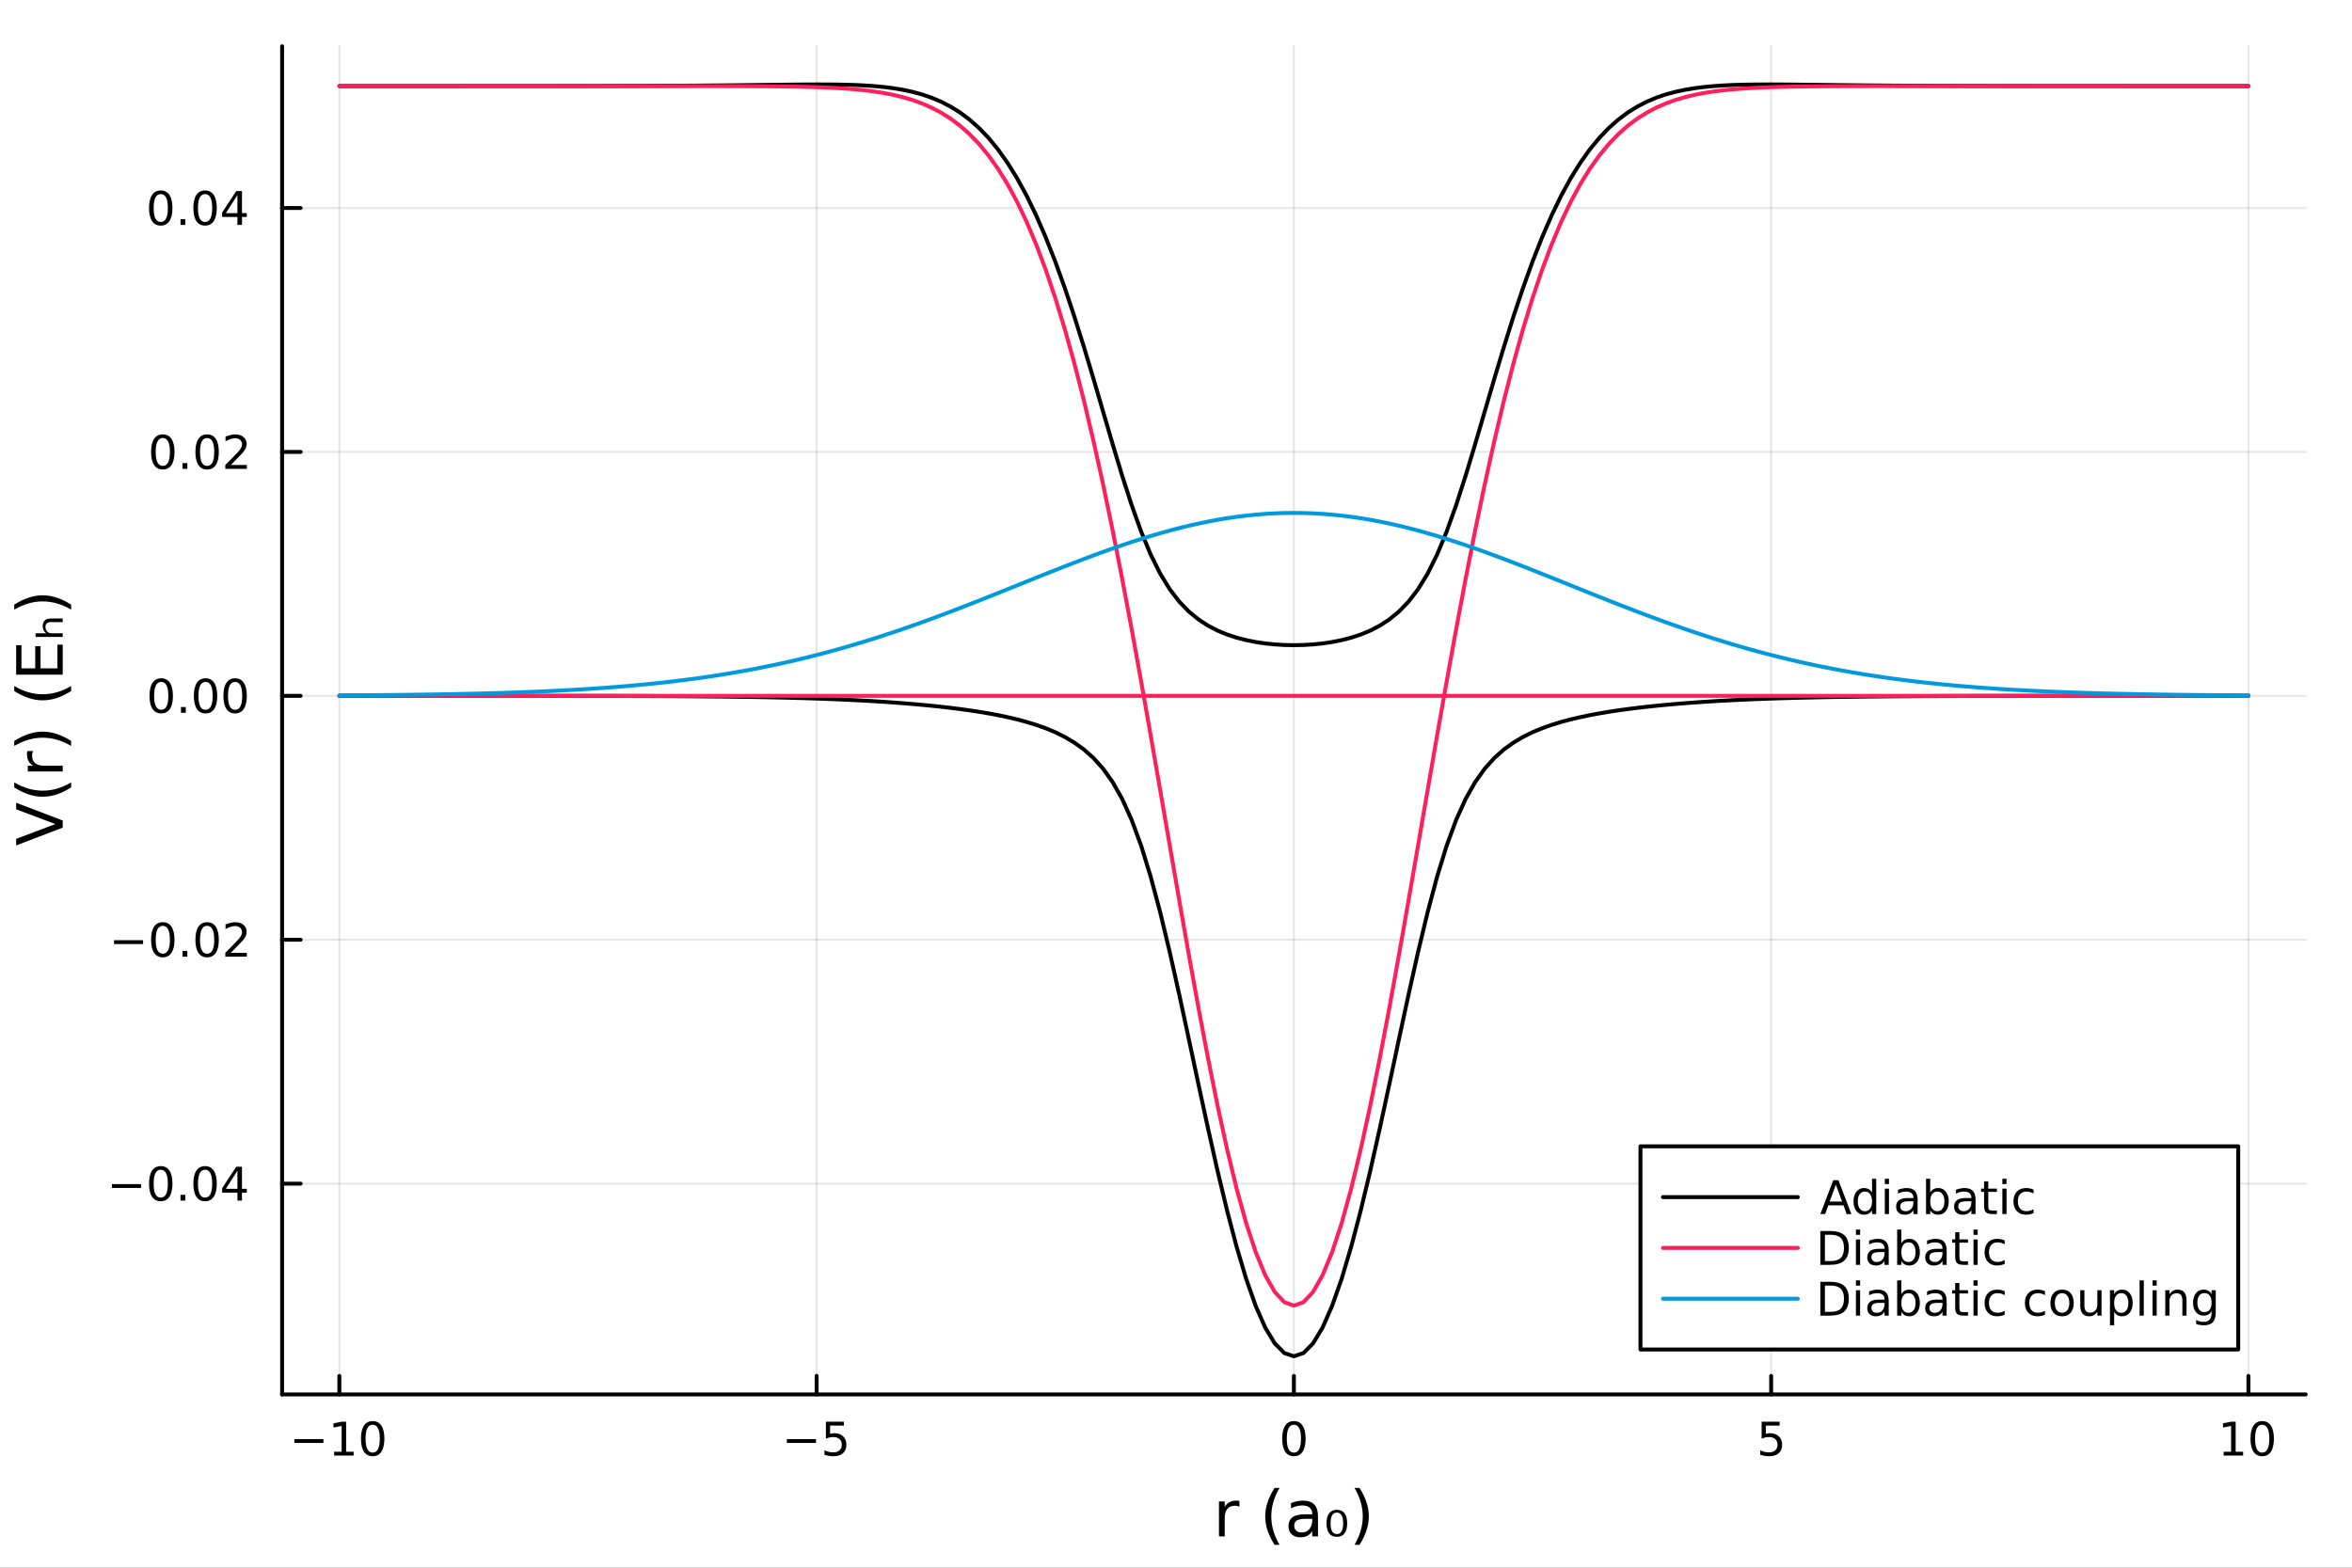 <?xml version="1.0" encoding="utf-8"?>
<svg xmlns="http://www.w3.org/2000/svg" xmlns:xlink="http://www.w3.org/1999/xlink" width="600" height="400" viewBox="0 0 2400 1600">
<rect x="0" y="0" width="2400" height="1600" fill="#333333" stroke="none"/>
<defs>
  <clipPath id="clip520">
    <rect x="0" y="0" width="2400" height="1600"/>
  </clipPath>
</defs>
<path clip-path="url(#clip520)" d="M0 1600 L2400 1600 L2400 8.88178e-14 L0 8.88178e-14  Z" fill="#ffffff" fill-rule="evenodd" fill-opacity="1"/>
<defs>
  <clipPath id="clip521">
    <rect x="480" y="0" width="1681" height="1600"/>
  </clipPath>
</defs>
<path clip-path="url(#clip520)" d="M287.852 1423.18 L2352.76 1423.18 L2352.76 47.244 L287.852 47.244  Z" fill="#ffffff" fill-rule="evenodd" fill-opacity="1"/>
<defs>
  <clipPath id="clip522">
    <rect x="287" y="47" width="2066" height="1377"/>
  </clipPath>
</defs>
<polyline clip-path="url(#clip522)" style="stroke:#000000; stroke-linecap:round; stroke-linejoin:round; stroke-width:2; stroke-opacity:0.1; fill:none" points="346.293,1423.18 346.293,47.244 "/>
<polyline clip-path="url(#clip522)" style="stroke:#000000; stroke-linecap:round; stroke-linejoin:round; stroke-width:2; stroke-opacity:0.1; fill:none" points="833.298,1423.18 833.298,47.244 "/>
<polyline clip-path="url(#clip522)" style="stroke:#000000; stroke-linecap:round; stroke-linejoin:round; stroke-width:2; stroke-opacity:0.1; fill:none" points="1320.3,1423.18 1320.3,47.244 "/>
<polyline clip-path="url(#clip522)" style="stroke:#000000; stroke-linecap:round; stroke-linejoin:round; stroke-width:2; stroke-opacity:0.1; fill:none" points="1807.31,1423.18 1807.31,47.244 "/>
<polyline clip-path="url(#clip522)" style="stroke:#000000; stroke-linecap:round; stroke-linejoin:round; stroke-width:2; stroke-opacity:0.1; fill:none" points="2294.32,1423.18 2294.32,47.244 "/>
<polyline clip-path="url(#clip520)" style="stroke:#000000; stroke-linecap:round; stroke-linejoin:round; stroke-width:4; stroke-opacity:1; fill:none" points="287.852,1423.18 2352.76,1423.18 "/>
<polyline clip-path="url(#clip520)" style="stroke:#000000; stroke-linecap:round; stroke-linejoin:round; stroke-width:4; stroke-opacity:1; fill:none" points="346.293,1423.18 346.293,1404.28 "/>
<polyline clip-path="url(#clip520)" style="stroke:#000000; stroke-linecap:round; stroke-linejoin:round; stroke-width:4; stroke-opacity:1; fill:none" points="833.298,1423.18 833.298,1404.28 "/>
<polyline clip-path="url(#clip520)" style="stroke:#000000; stroke-linecap:round; stroke-linejoin:round; stroke-width:4; stroke-opacity:1; fill:none" points="1320.3,1423.18 1320.3,1404.28 "/>
<polyline clip-path="url(#clip520)" style="stroke:#000000; stroke-linecap:round; stroke-linejoin:round; stroke-width:4; stroke-opacity:1; fill:none" points="1807.31,1423.18 1807.31,1404.28 "/>
<polyline clip-path="url(#clip520)" style="stroke:#000000; stroke-linecap:round; stroke-linejoin:round; stroke-width:4; stroke-opacity:1; fill:none" points="2294.32,1423.18 2294.32,1404.28 "/>
<path clip-path="url(#clip520)" d="M300.355 1468.75 L330.031 1468.75 L330.031 1472.69 L300.355 1472.69 L300.355 1468.75 Z" fill="#000000" fill-rule="nonzero" fill-opacity="1" /><path clip-path="url(#clip520)" d="M340.934 1481.64 L348.573 1481.64 L348.573 1455.28 L340.263 1456.95 L340.263 1452.69 L348.526 1451.02 L353.202 1451.02 L353.202 1481.64 L360.841 1481.64 L360.841 1485.58 L340.934 1485.58 L340.934 1481.64 Z" fill="#000000" fill-rule="nonzero" fill-opacity="1" /><path clip-path="url(#clip520)" d="M380.286 1454.1 Q376.674 1454.1 374.846 1457.66 Q373.04 1461.2 373.04 1468.33 Q373.04 1475.44 374.846 1479.01 Q376.674 1482.55 380.286 1482.55 Q383.92 1482.55 385.725 1479.01 Q387.554 1475.44 387.554 1468.33 Q387.554 1461.2 385.725 1457.66 Q383.92 1454.1 380.286 1454.1 M380.286 1450.39 Q386.096 1450.39 389.151 1455 Q392.23 1459.58 392.23 1468.33 Q392.23 1477.06 389.151 1481.67 Q386.096 1486.25 380.286 1486.25 Q374.475 1486.25 371.397 1481.67 Q368.341 1477.06 368.341 1468.33 Q368.341 1459.58 371.397 1455 Q374.475 1450.39 380.286 1450.39 Z" fill="#000000" fill-rule="nonzero" fill-opacity="1" /><path clip-path="url(#clip520)" d="M802.94 1468.75 L832.615 1468.75 L832.615 1472.69 L802.94 1472.69 L802.94 1468.75 Z" fill="#000000" fill-rule="nonzero" fill-opacity="1" /><path clip-path="url(#clip520)" d="M842.754 1451.02 L861.111 1451.02 L861.111 1454.96 L847.037 1454.96 L847.037 1463.43 Q848.055 1463.08 849.074 1462.92 Q850.092 1462.73 851.111 1462.73 Q856.898 1462.73 860.277 1465.9 Q863.657 1469.08 863.657 1474.49 Q863.657 1480.07 860.185 1483.17 Q856.713 1486.25 850.393 1486.25 Q848.217 1486.25 845.949 1485.88 Q843.703 1485.51 841.296 1484.77 L841.296 1480.07 Q843.379 1481.2 845.601 1481.76 Q847.824 1482.32 850.301 1482.32 Q854.305 1482.32 856.643 1480.21 Q858.981 1478.1 858.981 1474.49 Q858.981 1470.88 856.643 1468.77 Q854.305 1466.67 850.301 1466.67 Q848.426 1466.67 846.551 1467.08 Q844.699 1467.5 842.754 1468.38 L842.754 1451.02 Z" fill="#000000" fill-rule="nonzero" fill-opacity="1" /><path clip-path="url(#clip520)" d="M1320.3 1454.1 Q1316.69 1454.1 1314.86 1457.66 Q1313.06 1461.2 1313.06 1468.33 Q1313.06 1475.44 1314.86 1479.01 Q1316.69 1482.55 1320.3 1482.55 Q1323.94 1482.55 1325.74 1479.01 Q1327.57 1475.44 1327.57 1468.33 Q1327.57 1461.2 1325.74 1457.66 Q1323.94 1454.1 1320.3 1454.1 M1320.3 1450.39 Q1326.11 1450.39 1329.17 1455 Q1332.25 1459.58 1332.25 1468.33 Q1332.25 1477.06 1329.17 1481.67 Q1326.11 1486.25 1320.3 1486.25 Q1314.49 1486.25 1311.42 1481.67 Q1308.36 1477.06 1308.36 1468.33 Q1308.36 1459.58 1311.42 1455 Q1314.49 1450.39 1320.3 1450.39 Z" fill="#000000" fill-rule="nonzero" fill-opacity="1" /><path clip-path="url(#clip520)" d="M1797.59 1451.02 L1815.94 1451.02 L1815.94 1454.96 L1801.87 1454.96 L1801.87 1463.43 Q1802.89 1463.08 1803.91 1462.92 Q1804.93 1462.73 1805.94 1462.73 Q1811.73 1462.73 1815.11 1465.9 Q1818.49 1469.08 1818.49 1474.49 Q1818.49 1480.07 1815.02 1483.17 Q1811.55 1486.25 1805.23 1486.25 Q1803.05 1486.25 1800.78 1485.88 Q1798.54 1485.51 1796.13 1484.77 L1796.13 1480.07 Q1798.21 1481.2 1800.43 1481.76 Q1802.66 1482.32 1805.13 1482.32 Q1809.14 1482.32 1811.48 1480.21 Q1813.81 1478.1 1813.81 1474.49 Q1813.81 1470.88 1811.48 1468.77 Q1809.14 1466.67 1805.13 1466.67 Q1803.26 1466.67 1801.38 1467.08 Q1799.53 1467.5 1797.59 1468.38 L1797.59 1451.02 Z" fill="#000000" fill-rule="nonzero" fill-opacity="1" /><path clip-path="url(#clip520)" d="M2269 1481.64 L2276.64 1481.64 L2276.64 1455.28 L2268.33 1456.95 L2268.33 1452.69 L2276.6 1451.02 L2281.27 1451.02 L2281.27 1481.64 L2288.91 1481.64 L2288.91 1485.58 L2269 1485.58 L2269 1481.64 Z" fill="#000000" fill-rule="nonzero" fill-opacity="1" /><path clip-path="url(#clip520)" d="M2308.35 1454.1 Q2304.74 1454.1 2302.91 1457.66 Q2301.11 1461.2 2301.11 1468.33 Q2301.11 1475.44 2302.91 1479.01 Q2304.74 1482.55 2308.35 1482.55 Q2311.99 1482.55 2313.79 1479.01 Q2315.62 1475.44 2315.62 1468.33 Q2315.62 1461.2 2313.79 1457.66 Q2311.99 1454.1 2308.35 1454.1 M2308.35 1450.39 Q2314.16 1450.39 2317.22 1455 Q2320.3 1459.58 2320.3 1468.33 Q2320.3 1477.06 2317.22 1481.67 Q2314.16 1486.25 2308.35 1486.25 Q2302.54 1486.25 2299.47 1481.67 Q2296.41 1477.06 2296.41 1468.33 Q2296.41 1459.58 2299.47 1455 Q2302.54 1450.39 2308.35 1450.39 Z" fill="#000000" fill-rule="nonzero" fill-opacity="1" /><path clip-path="url(#clip520)" d="M1264.72 1537.87 Q1263.73 1537.3 1262.55 1537.04 Q1261.41 1536.76 1260 1536.76 Q1255.04 1536.76 1252.37 1540 Q1249.72 1543.22 1249.72 1549.27 L1249.72 1568.04 L1243.84 1568.04 L1243.84 1532.4 L1249.72 1532.4 L1249.72 1537.93 Q1251.57 1534.69 1254.53 1533.13 Q1257.49 1531.54 1261.72 1531.54 Q1262.33 1531.54 1263.06 1531.63 Q1263.79 1531.7 1264.68 1531.85 L1264.72 1537.87 Z" fill="#000000" fill-rule="nonzero" fill-opacity="1" /><path clip-path="url(#clip520)" d="M1305.65 1518.58 Q1301.38 1525.9 1299.31 1533.06 Q1297.24 1540.23 1297.24 1547.58 Q1297.24 1554.93 1299.31 1562.16 Q1301.41 1569.35 1305.65 1576.64 L1300.55 1576.64 Q1295.78 1569.16 1293.39 1561.93 Q1291.04 1554.71 1291.04 1547.58 Q1291.04 1540.48 1293.39 1533.29 Q1295.75 1526.09 1300.55 1518.58 L1305.65 1518.58 Z" fill="#000000" fill-rule="nonzero" fill-opacity="1" /><path clip-path="url(#clip520)" d="M1333.21 1550.12 Q1326.11 1550.12 1323.38 1551.75 Q1320.64 1553.37 1320.64 1557.29 Q1320.64 1560.4 1322.68 1562.25 Q1324.74 1564.07 1328.28 1564.07 Q1333.15 1564.07 1336.07 1560.63 Q1339.04 1557.16 1339.04 1551.43 L1339.04 1550.12 L1333.21 1550.12 M1344.89 1547.71 L1344.89 1568.04 L1339.04 1568.04 L1339.04 1562.63 Q1337.03 1565.88 1334.04 1567.44 Q1331.05 1568.97 1326.72 1568.97 Q1321.24 1568.97 1318 1565.91 Q1314.78 1562.82 1314.78 1557.67 Q1314.78 1551.65 1318.79 1548.6 Q1322.83 1545.54 1330.82 1545.54 L1339.04 1545.54 L1339.04 1544.97 Q1339.04 1540.93 1336.36 1538.73 Q1333.72 1536.5 1328.91 1536.5 Q1325.86 1536.5 1322.96 1537.23 Q1320.07 1537.97 1317.39 1539.43 L1317.39 1534.02 Q1320.61 1532.78 1323.63 1532.17 Q1326.65 1531.54 1329.52 1531.54 Q1337.25 1531.54 1341.07 1535.55 Q1344.89 1539.56 1344.89 1547.71 Z" fill="#000000" fill-rule="nonzero" fill-opacity="1" /><path clip-path="url(#clip520)" d="M1368.95 1546.5 Q1367.36 1543.76 1364.15 1543.76 Q1360.93 1543.76 1359.34 1546.5 Q1357.72 1549.23 1357.72 1554.71 Q1357.72 1560.21 1359.34 1562.95 Q1360.93 1565.69 1364.15 1565.69 Q1367.36 1565.69 1368.95 1562.95 Q1370.58 1560.21 1370.58 1554.71 Q1370.58 1549.23 1368.95 1546.5 M1364.15 1540.93 Q1369.27 1540.93 1371.98 1544.46 Q1374.68 1547.99 1374.68 1554.71 Q1374.68 1561.46 1371.98 1564.99 Q1369.27 1568.52 1364.15 1568.52 Q1358.99 1568.52 1356.29 1564.99 Q1353.58 1561.46 1353.58 1554.71 Q1353.58 1547.99 1356.29 1544.46 Q1358.99 1540.93 1364.15 1540.93 Z" fill="#000000" fill-rule="nonzero" fill-opacity="1" /><path clip-path="url(#clip520)" d="M1382.16 1518.58 L1387.26 1518.58 Q1392.03 1526.09 1394.38 1533.29 Q1396.77 1540.48 1396.77 1547.58 Q1396.77 1554.71 1394.38 1561.93 Q1392.03 1569.16 1387.26 1576.64 L1382.16 1576.64 Q1386.4 1569.35 1388.46 1562.16 Q1390.57 1554.93 1390.57 1547.58 Q1390.57 1540.23 1388.46 1533.06 Q1386.4 1525.9 1382.16 1518.58 Z" fill="#000000" fill-rule="nonzero" fill-opacity="1" /><polyline clip-path="url(#clip522)" style="stroke:#000000; stroke-linecap:round; stroke-linejoin:round; stroke-width:2; stroke-opacity:0.1; fill:none" points="287.852,1208.06 2352.76,1208.06 "/>
<polyline clip-path="url(#clip522)" style="stroke:#000000; stroke-linecap:round; stroke-linejoin:round; stroke-width:2; stroke-opacity:0.1; fill:none" points="287.852,959.117 2352.76,959.117 "/>
<polyline clip-path="url(#clip522)" style="stroke:#000000; stroke-linecap:round; stroke-linejoin:round; stroke-width:2; stroke-opacity:0.1; fill:none" points="287.852,710.178 2352.76,710.178 "/>
<polyline clip-path="url(#clip522)" style="stroke:#000000; stroke-linecap:round; stroke-linejoin:round; stroke-width:2; stroke-opacity:0.1; fill:none" points="287.852,461.24 2352.76,461.24 "/>
<polyline clip-path="url(#clip522)" style="stroke:#000000; stroke-linecap:round; stroke-linejoin:round; stroke-width:2; stroke-opacity:0.1; fill:none" points="287.852,212.301 2352.76,212.301 "/>
<polyline clip-path="url(#clip520)" style="stroke:#000000; stroke-linecap:round; stroke-linejoin:round; stroke-width:4; stroke-opacity:1; fill:none" points="287.852,1423.18 287.852,47.244 "/>
<polyline clip-path="url(#clip520)" style="stroke:#000000; stroke-linecap:round; stroke-linejoin:round; stroke-width:4; stroke-opacity:1; fill:none" points="287.852,1208.06 306.75,1208.06 "/>
<polyline clip-path="url(#clip520)" style="stroke:#000000; stroke-linecap:round; stroke-linejoin:round; stroke-width:4; stroke-opacity:1; fill:none" points="287.852,959.117 306.75,959.117 "/>
<polyline clip-path="url(#clip520)" style="stroke:#000000; stroke-linecap:round; stroke-linejoin:round; stroke-width:4; stroke-opacity:1; fill:none" points="287.852,710.178 306.75,710.178 "/>
<polyline clip-path="url(#clip520)" style="stroke:#000000; stroke-linecap:round; stroke-linejoin:round; stroke-width:4; stroke-opacity:1; fill:none" points="287.852,461.24 306.75,461.24 "/>
<polyline clip-path="url(#clip520)" style="stroke:#000000; stroke-linecap:round; stroke-linejoin:round; stroke-width:4; stroke-opacity:1; fill:none" points="287.852,212.301 306.75,212.301 "/>
<path clip-path="url(#clip520)" d="M114.26 1208.51 L143.936 1208.51 L143.936 1212.44 L114.26 1212.44 L114.26 1208.51 Z" fill="#000000" fill-rule="nonzero" fill-opacity="1" /><path clip-path="url(#clip520)" d="M164.028 1193.85 Q160.417 1193.85 158.589 1197.42 Q156.783 1200.96 156.783 1208.09 Q156.783 1215.2 158.589 1218.76 Q160.417 1222.3 164.028 1222.3 Q167.663 1222.3 169.468 1218.76 Q171.297 1215.2 171.297 1208.09 Q171.297 1200.96 169.468 1197.42 Q167.663 1193.85 164.028 1193.85 M164.028 1190.15 Q169.839 1190.15 172.894 1194.76 Q175.973 1199.34 175.973 1208.09 Q175.973 1216.82 172.894 1221.42 Q169.839 1226.01 164.028 1226.01 Q158.218 1226.01 155.14 1221.42 Q152.084 1216.82 152.084 1208.09 Q152.084 1199.34 155.14 1194.76 Q158.218 1190.15 164.028 1190.15 Z" fill="#000000" fill-rule="nonzero" fill-opacity="1" /><path clip-path="url(#clip520)" d="M184.19 1219.46 L189.075 1219.46 L189.075 1225.34 L184.19 1225.34 L184.19 1219.46 Z" fill="#000000" fill-rule="nonzero" fill-opacity="1" /><path clip-path="url(#clip520)" d="M209.26 1193.85 Q205.649 1193.85 203.82 1197.42 Q202.014 1200.96 202.014 1208.09 Q202.014 1215.2 203.82 1218.76 Q205.649 1222.3 209.26 1222.3 Q212.894 1222.3 214.699 1218.76 Q216.528 1215.2 216.528 1208.09 Q216.528 1200.96 214.699 1197.42 Q212.894 1193.85 209.26 1193.85 M209.26 1190.15 Q215.07 1190.15 218.125 1194.76 Q221.204 1199.34 221.204 1208.09 Q221.204 1216.82 218.125 1221.42 Q215.07 1226.01 209.26 1226.01 Q203.449 1226.01 200.371 1221.42 Q197.315 1216.82 197.315 1208.09 Q197.315 1199.34 200.371 1194.76 Q203.449 1190.15 209.26 1190.15 Z" fill="#000000" fill-rule="nonzero" fill-opacity="1" /><path clip-path="url(#clip520)" d="M242.269 1194.85 L230.463 1213.3 L242.269 1213.3 L242.269 1194.85 M241.042 1190.78 L246.921 1190.78 L246.921 1213.3 L251.852 1213.3 L251.852 1217.19 L246.921 1217.19 L246.921 1225.34 L242.269 1225.34 L242.269 1217.19 L226.667 1217.19 L226.667 1212.67 L241.042 1190.78 Z" fill="#000000" fill-rule="nonzero" fill-opacity="1" /><path clip-path="url(#clip520)" d="M116.343 959.568 L146.019 959.568 L146.019 963.503 L116.343 963.503 L116.343 959.568 Z" fill="#000000" fill-rule="nonzero" fill-opacity="1" /><path clip-path="url(#clip520)" d="M166.112 944.915 Q162.501 944.915 160.672 948.48 Q158.866 952.022 158.866 959.151 Q158.866 966.258 160.672 969.823 Q162.501 973.364 166.112 973.364 Q169.746 973.364 171.552 969.823 Q173.38 966.258 173.38 959.151 Q173.38 952.022 171.552 948.48 Q169.746 944.915 166.112 944.915 M166.112 941.212 Q171.922 941.212 174.977 945.818 Q178.056 950.401 178.056 959.151 Q178.056 967.878 174.977 972.485 Q171.922 977.068 166.112 977.068 Q160.302 977.068 157.223 972.485 Q154.167 967.878 154.167 959.151 Q154.167 950.401 157.223 945.818 Q160.302 941.212 166.112 941.212 Z" fill="#000000" fill-rule="nonzero" fill-opacity="1" /><path clip-path="url(#clip520)" d="M186.274 970.517 L191.158 970.517 L191.158 976.397 L186.274 976.397 L186.274 970.517 Z" fill="#000000" fill-rule="nonzero" fill-opacity="1" /><path clip-path="url(#clip520)" d="M211.343 944.915 Q207.732 944.915 205.903 948.48 Q204.098 952.022 204.098 959.151 Q204.098 966.258 205.903 969.823 Q207.732 973.364 211.343 973.364 Q214.977 973.364 216.783 969.823 Q218.611 966.258 218.611 959.151 Q218.611 952.022 216.783 948.48 Q214.977 944.915 211.343 944.915 M211.343 941.212 Q217.153 941.212 220.209 945.818 Q223.287 950.401 223.287 959.151 Q223.287 967.878 220.209 972.485 Q217.153 977.068 211.343 977.068 Q205.533 977.068 202.454 972.485 Q199.399 967.878 199.399 959.151 Q199.399 950.401 202.454 945.818 Q205.533 941.212 211.343 941.212 Z" fill="#000000" fill-rule="nonzero" fill-opacity="1" /><path clip-path="url(#clip520)" d="M235.533 972.461 L251.852 972.461 L251.852 976.397 L229.908 976.397 L229.908 972.461 Q232.57 969.707 237.153 965.077 Q241.759 960.424 242.94 959.082 Q245.185 956.559 246.065 954.823 Q246.968 953.063 246.968 951.374 Q246.968 948.619 245.023 946.883 Q243.102 945.147 240 945.147 Q237.801 945.147 235.347 945.911 Q232.917 946.675 230.139 948.225 L230.139 943.503 Q232.963 942.369 235.417 941.79 Q237.871 941.212 239.908 941.212 Q245.278 941.212 248.472 943.897 Q251.667 946.582 251.667 951.073 Q251.667 953.202 250.857 955.124 Q250.07 957.022 247.963 959.614 Q247.384 960.286 244.283 963.503 Q241.181 966.698 235.533 972.461 Z" fill="#000000" fill-rule="nonzero" fill-opacity="1" /><path clip-path="url(#clip520)" d="M164.515 695.977 Q160.903 695.977 159.075 699.542 Q157.269 703.083 157.269 710.213 Q157.269 717.319 159.075 720.884 Q160.903 724.426 164.515 724.426 Q168.149 724.426 169.954 720.884 Q171.783 717.319 171.783 710.213 Q171.783 703.083 169.954 699.542 Q168.149 695.977 164.515 695.977 M164.515 692.273 Q170.325 692.273 173.38 696.88 Q176.459 701.463 176.459 710.213 Q176.459 718.94 173.38 723.546 Q170.325 728.129 164.515 728.129 Q158.704 728.129 155.626 723.546 Q152.57 718.94 152.57 710.213 Q152.57 701.463 155.626 696.88 Q158.704 692.273 164.515 692.273 Z" fill="#000000" fill-rule="nonzero" fill-opacity="1" /><path clip-path="url(#clip520)" d="M184.676 721.579 L189.561 721.579 L189.561 727.458 L184.676 727.458 L184.676 721.579 Z" fill="#000000" fill-rule="nonzero" fill-opacity="1" /><path clip-path="url(#clip520)" d="M209.746 695.977 Q206.135 695.977 204.306 699.542 Q202.5 703.083 202.5 710.213 Q202.5 717.319 204.306 720.884 Q206.135 724.426 209.746 724.426 Q213.38 724.426 215.186 720.884 Q217.014 717.319 217.014 710.213 Q217.014 703.083 215.186 699.542 Q213.38 695.977 209.746 695.977 M209.746 692.273 Q215.556 692.273 218.611 696.88 Q221.69 701.463 221.69 710.213 Q221.69 718.94 218.611 723.546 Q215.556 728.129 209.746 728.129 Q203.936 728.129 200.857 723.546 Q197.801 718.94 197.801 710.213 Q197.801 701.463 200.857 696.88 Q203.936 692.273 209.746 692.273 Z" fill="#000000" fill-rule="nonzero" fill-opacity="1" /><path clip-path="url(#clip520)" d="M239.908 695.977 Q236.297 695.977 234.468 699.542 Q232.662 703.083 232.662 710.213 Q232.662 717.319 234.468 720.884 Q236.297 724.426 239.908 724.426 Q243.542 724.426 245.347 720.884 Q247.176 717.319 247.176 710.213 Q247.176 703.083 245.347 699.542 Q243.542 695.977 239.908 695.977 M239.908 692.273 Q245.718 692.273 248.773 696.88 Q251.852 701.463 251.852 710.213 Q251.852 718.94 248.773 723.546 Q245.718 728.129 239.908 728.129 Q234.097 728.129 231.019 723.546 Q227.963 718.94 227.963 710.213 Q227.963 701.463 231.019 696.88 Q234.097 692.273 239.908 692.273 Z" fill="#000000" fill-rule="nonzero" fill-opacity="1" /><path clip-path="url(#clip520)" d="M166.112 447.038 Q162.501 447.038 160.672 450.603 Q158.866 454.145 158.866 461.274 Q158.866 468.381 160.672 471.946 Q162.501 475.487 166.112 475.487 Q169.746 475.487 171.552 471.946 Q173.38 468.381 173.38 461.274 Q173.38 454.145 171.552 450.603 Q169.746 447.038 166.112 447.038 M166.112 443.335 Q171.922 443.335 174.977 447.941 Q178.056 452.524 178.056 461.274 Q178.056 470.001 174.977 474.608 Q171.922 479.191 166.112 479.191 Q160.302 479.191 157.223 474.608 Q154.167 470.001 154.167 461.274 Q154.167 452.524 157.223 447.941 Q160.302 443.335 166.112 443.335 Z" fill="#000000" fill-rule="nonzero" fill-opacity="1" /><path clip-path="url(#clip520)" d="M186.274 472.64 L191.158 472.64 L191.158 478.52 L186.274 478.52 L186.274 472.64 Z" fill="#000000" fill-rule="nonzero" fill-opacity="1" /><path clip-path="url(#clip520)" d="M211.343 447.038 Q207.732 447.038 205.903 450.603 Q204.098 454.145 204.098 461.274 Q204.098 468.381 205.903 471.946 Q207.732 475.487 211.343 475.487 Q214.977 475.487 216.783 471.946 Q218.611 468.381 218.611 461.274 Q218.611 454.145 216.783 450.603 Q214.977 447.038 211.343 447.038 M211.343 443.335 Q217.153 443.335 220.209 447.941 Q223.287 452.524 223.287 461.274 Q223.287 470.001 220.209 474.608 Q217.153 479.191 211.343 479.191 Q205.533 479.191 202.454 474.608 Q199.399 470.001 199.399 461.274 Q199.399 452.524 202.454 447.941 Q205.533 443.335 211.343 443.335 Z" fill="#000000" fill-rule="nonzero" fill-opacity="1" /><path clip-path="url(#clip520)" d="M235.533 474.584 L251.852 474.584 L251.852 478.52 L229.908 478.52 L229.908 474.584 Q232.57 471.83 237.153 467.2 Q241.759 462.548 242.94 461.205 Q245.185 458.682 246.065 456.946 Q246.968 455.186 246.968 453.497 Q246.968 450.742 245.023 449.006 Q243.102 447.27 240 447.27 Q237.801 447.27 235.347 448.034 Q232.917 448.798 230.139 450.348 L230.139 445.626 Q232.963 444.492 235.417 443.913 Q237.871 443.335 239.908 443.335 Q245.278 443.335 248.472 446.02 Q251.667 448.705 251.667 453.196 Q251.667 455.325 250.857 457.247 Q250.07 459.145 247.963 461.737 Q247.384 462.409 244.283 465.626 Q241.181 468.821 235.533 474.584 Z" fill="#000000" fill-rule="nonzero" fill-opacity="1" /><path clip-path="url(#clip520)" d="M164.028 198.1 Q160.417 198.1 158.589 201.665 Q156.783 205.206 156.783 212.336 Q156.783 219.442 158.589 223.007 Q160.417 226.549 164.028 226.549 Q167.663 226.549 169.468 223.007 Q171.297 219.442 171.297 212.336 Q171.297 205.206 169.468 201.665 Q167.663 198.1 164.028 198.1 M164.028 194.396 Q169.839 194.396 172.894 199.003 Q175.973 203.586 175.973 212.336 Q175.973 221.063 172.894 225.669 Q169.839 230.252 164.028 230.252 Q158.218 230.252 155.14 225.669 Q152.084 221.063 152.084 212.336 Q152.084 203.586 155.14 199.003 Q158.218 194.396 164.028 194.396 Z" fill="#000000" fill-rule="nonzero" fill-opacity="1" /><path clip-path="url(#clip520)" d="M184.19 223.702 L189.075 223.702 L189.075 229.581 L184.19 229.581 L184.19 223.702 Z" fill="#000000" fill-rule="nonzero" fill-opacity="1" /><path clip-path="url(#clip520)" d="M209.26 198.1 Q205.649 198.1 203.82 201.665 Q202.014 205.206 202.014 212.336 Q202.014 219.442 203.82 223.007 Q205.649 226.549 209.26 226.549 Q212.894 226.549 214.699 223.007 Q216.528 219.442 216.528 212.336 Q216.528 205.206 214.699 201.665 Q212.894 198.1 209.26 198.1 M209.26 194.396 Q215.07 194.396 218.125 199.003 Q221.204 203.586 221.204 212.336 Q221.204 221.063 218.125 225.669 Q215.07 230.252 209.26 230.252 Q203.449 230.252 200.371 225.669 Q197.315 221.063 197.315 212.336 Q197.315 203.586 200.371 199.003 Q203.449 194.396 209.26 194.396 Z" fill="#000000" fill-rule="nonzero" fill-opacity="1" /><path clip-path="url(#clip520)" d="M242.269 199.095 L230.463 217.544 L242.269 217.544 L242.269 199.095 M241.042 195.021 L246.921 195.021 L246.921 217.544 L251.852 217.544 L251.852 221.433 L246.921 221.433 L246.921 229.581 L242.269 229.581 L242.269 221.433 L226.667 221.433 L226.667 216.919 L241.042 195.021 Z" fill="#000000" fill-rule="nonzero" fill-opacity="1" /><path clip-path="url(#clip520)" d="M64.004 844.702 L16.484 862.844 L16.484 856.129 L56.493 841.074 L16.484 825.987 L16.484 819.303 L64.004 837.413 L64.004 844.702 Z" fill="#000000" fill-rule="nonzero" fill-opacity="1" /><path clip-path="url(#clip520)" d="M14.543 798.551 Q21.863 802.816 29.025 804.885 Q36.186 806.953 43.538 806.953 Q50.891 806.953 58.116 804.885 Q65.309 802.784 72.598 798.551 L72.598 803.643 Q65.118 808.418 57.893 810.805 Q50.668 813.16 43.538 813.16 Q36.441 813.16 29.247 810.805 Q22.054 808.449 14.543 803.643 L14.543 798.551 Z" fill="#000000" fill-rule="nonzero" fill-opacity="1" /><path clip-path="url(#clip520)" d="M33.831 766.531 Q33.258 767.518 33.003 768.696 Q32.717 769.841 32.717 771.242 Q32.717 776.207 35.963 778.881 Q39.178 781.522 45.225 781.522 L64.004 781.522 L64.004 787.411 L28.356 787.411 L28.356 781.522 L33.894 781.522 Q30.648 779.676 29.088 776.716 Q27.497 773.756 27.497 769.523 Q27.497 768.918 27.592 768.186 Q27.656 767.454 27.815 766.563 L33.831 766.531 Z" fill="#000000" fill-rule="nonzero" fill-opacity="1" /><path clip-path="url(#clip520)" d="M14.543 761.311 L14.543 756.219 Q22.054 751.445 29.247 749.089 Q36.441 746.702 43.538 746.702 Q50.668 746.702 57.893 749.089 Q65.118 751.445 72.598 756.219 L72.598 761.311 Q65.309 757.078 58.116 755.009 Q50.891 752.909 43.538 752.909 Q36.186 752.909 29.025 755.009 Q21.863 757.078 14.543 761.311 Z" fill="#000000" fill-rule="nonzero" fill-opacity="1" /><path clip-path="url(#clip520)" d="M14.543 700.169 Q21.863 704.434 29.025 706.503 Q36.186 708.571 43.538 708.571 Q50.891 708.571 58.116 706.503 Q65.309 704.402 72.598 700.169 L72.598 705.261 Q65.118 710.036 57.893 712.423 Q50.668 714.778 43.538 714.778 Q36.441 714.778 29.247 712.423 Q22.054 710.067 14.543 705.261 L14.543 700.169 Z" fill="#000000" fill-rule="nonzero" fill-opacity="1" /><path clip-path="url(#clip520)" d="M16.484 688.551 L16.484 658.505 L21.895 658.505 L21.895 682.122 L35.963 682.122 L35.963 659.492 L41.374 659.492 L41.374 682.122 L58.593 682.122 L58.593 657.932 L64.004 657.932 L64.004 688.551 L16.484 688.551 Z" fill="#000000" fill-rule="nonzero" fill-opacity="1" /><path clip-path="url(#clip520)" d="M51.941 631.228 L64.004 631.228 L64.004 634.92 L52.069 634.92 Q49.236 634.92 47.835 636.162 Q46.403 637.403 46.403 639.886 Q46.403 642.877 48.122 644.596 Q49.809 646.315 52.737 646.315 L64.004 646.315 L64.004 650.039 L36.282 650.039 L36.282 646.315 L47.135 646.315 Q45.353 645.01 44.461 643.228 Q43.57 641.413 43.57 639.058 Q43.57 635.207 45.703 633.233 Q47.835 631.228 51.941 631.228 Z" fill="#000000" fill-rule="nonzero" fill-opacity="1" /><path clip-path="url(#clip520)" d="M14.543 622.189 L14.543 617.096 Q22.054 612.322 29.247 609.967 Q36.441 607.58 43.538 607.58 Q50.668 607.58 57.893 609.967 Q65.118 612.322 72.598 617.096 L72.598 622.189 Q65.309 617.956 58.116 615.887 Q50.891 613.786 43.538 613.786 Q36.186 613.786 29.025 615.887 Q21.863 617.956 14.543 622.189 Z" fill="#000000" fill-rule="nonzero" fill-opacity="1" /><polyline clip-path="url(#clip522)" style="stroke:#000000; stroke-linecap:round; stroke-linejoin:round; stroke-width:4; stroke-opacity:1; fill:none" points="346.293,710.178 356.033,710.179 365.773,710.179 375.513,710.179 385.253,710.179 394.993,710.179 404.733,710.18 414.473,710.18 424.214,710.18 433.954,710.181 443.694,710.181 453.434,710.182 463.174,710.183 472.914,710.184 482.654,710.186 492.394,710.188 502.134,710.19 511.875,710.193 521.615,710.196 531.355,710.199 541.095,710.204 550.835,710.209 560.575,710.216 570.315,710.224 580.055,710.233 589.796,710.244 599.536,710.257 609.276,710.272 619.016,710.289 628.756,710.31 638.496,710.335 648.236,710.363 657.976,710.396 667.716,710.434 677.457,710.479 687.197,710.53 696.937,710.589 706.677,710.656 716.417,710.733 726.157,710.822 735.897,710.922 745.637,711.036 755.377,711.166 765.118,711.311 774.858,711.476 784.598,711.66 794.338,711.867 804.078,712.098 813.818,712.356 823.558,712.642 833.298,712.959 843.038,713.31 852.779,713.697 862.519,714.123 872.259,714.591 881.999,715.104 891.739,715.665 901.479,716.278 911.219,716.946 920.959,717.674 930.699,718.467 940.44,719.331 950.18,720.271 959.92,721.295 969.66,722.414 979.4,723.637 989.14,724.979 998.88,726.457 1008.62,728.091 1018.36,729.908 1028.1,731.94 1037.84,734.231 1047.58,736.834 1057.32,739.819 1067.06,743.278 1076.8,747.33 1086.54,752.136 1096.28,757.911 1106.02,764.941 1115.76,773.612 1125.5,784.433 1135.24,798.047 1144.98,815.216 1154.72,836.723 1164.46,863.19 1174.2,894.844 1183.94,931.378 1193.68,971.987 1203.42,1015.55 1213.16,1060.81 1222.9,1106.55 1232.64,1151.6 1242.38,1194.91 1252.12,1235.51 1261.86,1272.54 1271.6,1305.22 1281.34,1332.91 1291.08,1355.03 1300.82,1371.15 1310.56,1380.95 1320.3,1384.24 1330.04,1380.95 1339.78,1371.15 1349.52,1355.03 1359.26,1332.91 1369,1305.22 1378.74,1272.54 1388.48,1235.51 1398.22,1194.91 1407.96,1151.6 1417.71,1106.55 1427.45,1060.81 1437.19,1015.55 1446.93,971.987 1456.67,931.378 1466.41,894.844 1476.15,863.19 1485.89,836.723 1495.63,815.216 1505.37,798.047 1515.11,784.433 1524.85,773.612 1534.59,764.941 1544.33,757.911 1554.07,752.136 1563.81,747.33 1573.55,743.278 1583.29,739.819 1593.03,736.834 1602.77,734.231 1612.51,731.94 1622.25,729.908 1631.99,728.091 1641.73,726.457 1651.47,724.979 1661.21,723.637 1670.95,722.414 1680.69,721.295 1690.43,720.271 1700.17,719.331 1709.91,718.467 1719.65,717.674 1729.39,716.946 1739.13,716.278 1748.87,715.665 1758.61,715.104 1768.35,714.591 1778.09,714.123 1787.83,713.697 1797.57,713.31 1807.31,712.959 1817.05,712.642 1826.79,712.356 1836.53,712.098 1846.27,711.867 1856.01,711.66 1865.75,711.476 1875.49,711.311 1885.23,711.166 1894.97,711.036 1904.71,710.922 1914.45,710.822 1924.19,710.733 1933.93,710.656 1943.67,710.589 1953.41,710.53 1963.15,710.479 1972.89,710.434 1982.63,710.396 1992.37,710.363 2002.11,710.335 2011.85,710.31 2021.59,710.289 2031.33,710.272 2041.07,710.257 2050.81,710.244 2060.55,710.233 2070.29,710.224 2080.03,710.216 2089.77,710.209 2099.51,710.204 2109.25,710.199 2118.99,710.196 2128.73,710.193 2138.47,710.19 2148.21,710.188 2157.95,710.186 2167.69,710.184 2177.43,710.183 2187.17,710.182 2196.91,710.181 2206.65,710.181 2216.39,710.18 2226.13,710.18 2235.87,710.18 2245.61,710.179 2255.35,710.179 2265.09,710.179 2274.84,710.179 2284.58,710.179 2294.32,710.178 "/>
<polyline clip-path="url(#clip522)" style="stroke:#000000; stroke-linecap:round; stroke-linejoin:round; stroke-width:4; stroke-opacity:1; fill:none" points="346.293,87.832 356.033,87.832 365.773,87.831 375.513,87.831 385.253,87.831 394.993,87.831 404.733,87.831 414.473,87.83 424.214,87.83 433.954,87.829 443.694,87.829 453.434,87.828 463.174,87.827 472.914,87.826 482.654,87.824 492.394,87.822 502.134,87.82 511.875,87.817 521.615,87.814 531.355,87.811 541.095,87.806 550.835,87.801 560.575,87.794 570.315,87.787 580.055,87.777 589.796,87.766 599.536,87.754 609.276,87.739 619.016,87.721 628.756,87.701 638.496,87.677 648.236,87.649 657.976,87.617 667.716,87.58 677.457,87.538 687.197,87.489 696.937,87.434 706.677,87.372 716.417,87.303 726.157,87.225 735.897,87.14 745.637,87.046 755.377,86.945 765.118,86.838 774.858,86.725 784.598,86.611 794.338,86.497 804.078,86.389 813.818,86.295 823.558,86.223 833.298,86.186 843.038,86.197 852.779,86.278 862.519,86.45 872.259,86.745 881.999,87.197 891.739,87.851 901.479,88.757 911.219,89.976 920.959,91.58 930.699,93.649 940.44,96.279 950.18,99.573 959.92,103.65 969.66,108.64 979.4,114.685 989.14,121.934 998.88,130.548 1008.62,140.69 1018.36,152.526 1028.1,166.217 1037.84,181.916 1047.58,199.756 1057.32,219.843 1067.06,242.244 1076.8,266.975 1086.54,293.977 1096.28,323.098 1106.02,354.07 1115.76,386.47 1125.5,419.695 1135.24,452.941 1144.98,485.218 1154.72,515.441 1164.46,542.619 1174.2,566.079 1183.94,585.619 1193.68,601.474 1203.42,614.141 1213.16,624.199 1222.9,632.179 1232.64,638.525 1242.38,643.582 1252.12,647.613 1261.86,650.813 1271.6,653.329 1281.34,655.266 1291.08,656.702 1300.82,657.692 1310.56,658.273 1320.3,658.464 1330.04,658.273 1339.78,657.692 1349.52,656.702 1359.26,655.266 1369,653.329 1378.74,650.813 1388.48,647.613 1398.22,643.582 1407.96,638.525 1417.71,632.179 1427.45,624.199 1437.19,614.141 1446.93,601.474 1456.67,585.619 1466.41,566.079 1476.15,542.619 1485.89,515.441 1495.63,485.218 1505.37,452.941 1515.11,419.695 1524.85,386.47 1534.59,354.07 1544.33,323.098 1554.07,293.977 1563.81,266.975 1573.55,242.244 1583.29,219.843 1593.03,199.756 1602.77,181.916 1612.51,166.217 1622.25,152.526 1631.99,140.69 1641.73,130.548 1651.47,121.934 1661.21,114.685 1670.95,108.64 1680.69,103.65 1690.43,99.573 1700.17,96.279 1709.91,93.649 1719.65,91.58 1729.39,89.976 1739.13,88.757 1748.87,87.851 1758.61,87.197 1768.35,86.745 1778.09,86.45 1787.83,86.278 1797.57,86.197 1807.31,86.186 1817.05,86.223 1826.79,86.295 1836.53,86.389 1846.27,86.497 1856.01,86.611 1865.75,86.725 1875.49,86.838 1885.23,86.945 1894.97,87.046 1904.71,87.14 1914.45,87.225 1924.19,87.303 1933.93,87.372 1943.67,87.434 1953.41,87.489 1963.15,87.538 1972.89,87.58 1982.63,87.617 1992.37,87.649 2002.11,87.677 2011.85,87.701 2021.59,87.721 2031.33,87.739 2041.07,87.754 2050.81,87.766 2060.55,87.777 2070.29,87.787 2080.03,87.794 2089.77,87.801 2099.51,87.806 2109.25,87.811 2118.99,87.814 2128.73,87.817 2138.47,87.82 2148.21,87.822 2157.95,87.824 2167.69,87.826 2177.43,87.827 2187.17,87.828 2196.91,87.829 2206.65,87.829 2216.39,87.83 2226.13,87.83 2235.87,87.831 2245.61,87.831 2255.35,87.831 2265.09,87.831 2274.84,87.831 2284.58,87.832 2294.32,87.832 "/>
<polyline clip-path="url(#clip522)" style="stroke:#ff1f5b; stroke-linecap:round; stroke-linejoin:round; stroke-width:4; stroke-opacity:1; fill:none" points="346.293,710.178 356.033,710.178 365.773,710.178 375.513,710.178 385.253,710.178 394.993,710.178 404.733,710.178 414.473,710.178 424.214,710.178 433.954,710.178 443.694,710.178 453.434,710.178 463.174,710.178 472.914,710.178 482.654,710.178 492.394,710.178 502.134,710.178 511.875,710.178 521.615,710.178 531.355,710.178 541.095,710.178 550.835,710.178 560.575,710.178 570.315,710.178 580.055,710.178 589.796,710.178 599.536,710.178 609.276,710.178 619.016,710.178 628.756,710.178 638.496,710.178 648.236,710.178 657.976,710.178 667.716,710.178 677.457,710.178 687.197,710.178 696.937,710.178 706.677,710.178 716.417,710.178 726.157,710.178 735.897,710.178 745.637,710.178 755.377,710.178 765.118,710.178 774.858,710.178 784.598,710.178 794.338,710.178 804.078,710.178 813.818,710.178 823.558,710.178 833.298,710.178 843.038,710.178 852.779,710.178 862.519,710.178 872.259,710.178 881.999,710.178 891.739,710.178 901.479,710.178 911.219,710.178 920.959,710.178 930.699,710.178 940.44,710.178 950.18,710.178 959.92,710.178 969.66,710.178 979.4,710.178 989.14,710.178 998.88,710.178 1008.62,710.178 1018.36,710.178 1028.1,710.178 1037.84,710.178 1047.58,710.178 1057.32,710.178 1067.06,710.178 1076.8,710.178 1086.54,710.178 1096.28,710.178 1106.02,710.178 1115.76,710.178 1125.5,710.178 1135.24,710.178 1144.98,710.178 1154.72,710.178 1164.46,710.178 1174.2,710.178 1183.94,710.178 1193.68,710.178 1203.42,710.178 1213.16,710.178 1222.9,710.178 1232.64,710.178 1242.38,710.178 1252.12,710.178 1261.86,710.178 1271.6,710.178 1281.34,710.178 1291.08,710.178 1300.82,710.178 1310.56,710.178 1320.3,710.178 1330.04,710.178 1339.78,710.178 1349.52,710.178 1359.26,710.178 1369,710.178 1378.74,710.178 1388.48,710.178 1398.22,710.178 1407.96,710.178 1417.71,710.178 1427.45,710.178 1437.19,710.178 1446.93,710.178 1456.67,710.178 1466.41,710.178 1476.15,710.178 1485.89,710.178 1495.63,710.178 1505.37,710.178 1515.11,710.178 1524.85,710.178 1534.59,710.178 1544.33,710.178 1554.07,710.178 1563.81,710.178 1573.55,710.178 1583.29,710.178 1593.03,710.178 1602.77,710.178 1612.51,710.178 1622.25,710.178 1631.99,710.178 1641.73,710.178 1651.47,710.178 1661.21,710.178 1670.95,710.178 1680.69,710.178 1690.43,710.178 1700.17,710.178 1709.91,710.178 1719.65,710.178 1729.39,710.178 1739.13,710.178 1748.87,710.178 1758.61,710.178 1768.35,710.178 1778.09,710.178 1787.83,710.178 1797.57,710.178 1807.31,710.178 1817.05,710.178 1826.79,710.178 1836.53,710.178 1846.27,710.178 1856.01,710.178 1865.75,710.178 1875.49,710.178 1885.23,710.178 1894.97,710.178 1904.71,710.178 1914.45,710.178 1924.19,710.178 1933.93,710.178 1943.67,710.178 1953.41,710.178 1963.15,710.178 1972.89,710.178 1982.63,710.178 1992.37,710.178 2002.11,710.178 2011.85,710.178 2021.59,710.178 2031.33,710.178 2041.07,710.178 2050.81,710.178 2060.55,710.178 2070.29,710.178 2080.03,710.178 2089.77,710.178 2099.51,710.178 2109.25,710.178 2118.99,710.178 2128.73,710.178 2138.47,710.178 2148.21,710.178 2157.95,710.178 2167.69,710.178 2177.43,710.178 2187.17,710.178 2196.91,710.178 2206.65,710.178 2216.39,710.178 2226.13,710.178 2235.87,710.178 2245.61,710.178 2255.35,710.178 2265.09,710.178 2274.84,710.178 2284.58,710.178 2294.32,710.178 "/>
<polyline clip-path="url(#clip522)" style="stroke:#ff1f5b; stroke-linecap:round; stroke-linejoin:round; stroke-width:4; stroke-opacity:1; fill:none" points="346.293,87.832 356.033,87.832 365.773,87.832 375.513,87.832 385.253,87.832 394.993,87.832 404.733,87.832 414.473,87.832 424.214,87.832 433.954,87.832 443.694,87.832 453.434,87.832 463.174,87.832 472.914,87.832 482.654,87.832 492.394,87.832 502.134,87.832 511.875,87.832 521.615,87.832 531.355,87.832 541.095,87.832 550.835,87.832 560.575,87.832 570.315,87.832 580.055,87.832 589.796,87.832 599.536,87.832 609.276,87.832 619.016,87.833 628.756,87.833 638.496,87.833 648.236,87.834 657.976,87.835 667.716,87.836 677.457,87.838 687.197,87.841 696.937,87.845 706.677,87.85 716.417,87.858 726.157,87.869 735.897,87.884 745.637,87.905 755.377,87.933 765.118,87.971 774.858,88.023 784.598,88.093 794.338,88.186 804.078,88.31 813.818,88.473 823.558,88.687 833.298,88.967 843.038,89.329 852.779,89.797 862.519,90.396 872.259,91.158 881.999,92.124 891.739,93.338 901.479,94.857 911.219,96.744 920.959,99.076 930.699,101.939 940.44,105.431 950.18,109.665 959.92,114.767 969.66,120.876 979.4,128.144 989.14,136.735 998.88,146.826 1008.62,158.603 1018.36,172.255 1028.1,187.979 1037.84,205.969 1047.58,226.411 1057.32,249.484 1067.06,275.344 1076.8,304.127 1086.54,335.935 1096.28,370.831 1106.02,408.833 1115.76,449.904 1125.5,493.95 1135.24,540.81 1144.98,590.256 1154.72,641.987 1164.46,695.631 1174.2,750.745 1183.94,806.819 1193.68,863.282 1203.42,919.509 1213.16,974.831 1222.9,1028.55 1232.64,1079.95 1242.38,1128.32 1252.12,1172.95 1261.86,1213.18 1271.6,1248.38 1281.34,1277.99 1291.08,1301.55 1300.82,1318.66 1310.56,1329.04 1320.3,1332.52 1330.04,1329.04 1339.78,1318.66 1349.52,1301.55 1359.26,1277.99 1369,1248.38 1378.74,1213.18 1388.48,1172.95 1398.22,1128.32 1407.96,1079.95 1417.71,1028.55 1427.45,974.831 1437.19,919.509 1446.93,863.282 1456.67,806.819 1466.41,750.745 1476.15,695.631 1485.89,641.987 1495.63,590.256 1505.37,540.81 1515.11,493.95 1524.85,449.904 1534.59,408.833 1544.33,370.831 1554.07,335.935 1563.81,304.127 1573.55,275.344 1583.29,249.484 1593.03,226.411 1602.77,205.969 1612.51,187.979 1622.25,172.255 1631.99,158.603 1641.73,146.826 1651.47,136.735 1661.21,128.144 1670.95,120.876 1680.69,114.767 1690.43,109.665 1700.17,105.431 1709.91,101.939 1719.65,99.076 1729.39,96.744 1739.13,94.857 1748.87,93.338 1758.61,92.124 1768.35,91.158 1778.09,90.396 1787.83,89.797 1797.57,89.329 1807.31,88.967 1817.05,88.687 1826.79,88.473 1836.53,88.31 1846.27,88.186 1856.01,88.093 1865.75,88.023 1875.49,87.971 1885.23,87.933 1894.97,87.905 1904.71,87.884 1914.45,87.869 1924.19,87.858 1933.93,87.85 1943.67,87.845 1953.41,87.841 1963.15,87.838 1972.89,87.836 1982.63,87.835 1992.37,87.834 2002.11,87.833 2011.85,87.833 2021.59,87.833 2031.33,87.832 2041.07,87.832 2050.81,87.832 2060.55,87.832 2070.29,87.832 2080.03,87.832 2089.77,87.832 2099.51,87.832 2109.25,87.832 2118.99,87.832 2128.73,87.832 2138.47,87.832 2148.21,87.832 2157.95,87.832 2167.69,87.832 2177.43,87.832 2187.17,87.832 2196.91,87.832 2206.65,87.832 2216.39,87.832 2226.13,87.832 2235.87,87.832 2245.61,87.832 2255.35,87.832 2265.09,87.832 2274.84,87.832 2284.58,87.832 2294.32,87.832 "/>
<polyline clip-path="url(#clip522)" style="stroke:#009ade; stroke-linecap:round; stroke-linejoin:round; stroke-width:4; stroke-opacity:1; fill:none" points="346.293,709.715 356.033,709.657 365.773,709.591 375.513,709.518 385.253,709.437 394.993,709.347 404.733,709.248 414.473,709.137 424.214,709.015 433.954,708.88 443.694,708.731 453.434,708.567 463.174,708.386 472.914,708.188 482.654,707.97 492.394,707.732 502.134,707.471 511.875,707.186 521.615,706.874 531.355,706.535 541.095,706.165 550.835,705.763 560.575,705.327 570.315,704.855 580.055,704.343 589.796,703.789 599.536,703.192 609.276,702.548 619.016,701.854 628.756,701.109 638.496,700.308 648.236,699.449 657.976,698.53 667.716,697.547 677.457,696.498 687.197,695.38 696.937,694.189 706.677,692.923 716.417,691.579 726.157,690.154 735.897,688.646 745.637,687.053 755.377,685.371 765.118,683.599 774.858,681.734 784.598,679.776 794.338,677.721 804.078,675.569 813.818,673.318 823.558,670.968 833.298,668.519 843.038,665.969 852.779,663.32 862.519,660.572 872.259,657.725 881.999,654.781 891.739,651.743 901.479,648.611 911.219,645.39 920.959,642.082 930.699,638.691 940.44,635.22 950.18,631.676 959.92,628.063 969.66,624.386 979.4,620.653 989.14,616.868 998.88,613.041 1008.62,609.178 1018.36,605.287 1028.1,601.377 1037.84,597.456 1047.58,593.534 1057.32,589.621 1067.06,585.726 1076.8,581.859 1086.54,578.03 1096.28,574.25 1106.02,570.53 1115.76,566.88 1125.5,563.312 1135.24,559.834 1144.98,556.46 1154.72,553.197 1164.46,550.058 1174.2,547.052 1183.94,544.189 1193.68,541.478 1203.42,538.928 1213.16,536.549 1222.9,534.347 1232.64,532.331 1242.38,530.508 1252.12,528.883 1261.86,527.464 1271.6,526.254 1281.34,525.258 1291.08,524.48 1300.82,523.922 1310.56,523.586 1320.3,523.474 1330.04,523.586 1339.78,523.922 1349.52,524.48 1359.26,525.258 1369,526.254 1378.74,527.464 1388.48,528.883 1398.22,530.508 1407.96,532.331 1417.71,534.347 1427.45,536.549 1437.19,538.928 1446.93,541.478 1456.67,544.189 1466.41,547.052 1476.15,550.058 1485.89,553.197 1495.63,556.46 1505.37,559.834 1515.11,563.312 1524.85,566.88 1534.59,570.53 1544.33,574.25 1554.07,578.03 1563.81,581.859 1573.55,585.726 1583.29,589.621 1593.03,593.534 1602.77,597.456 1612.51,601.377 1622.25,605.287 1631.99,609.178 1641.73,613.041 1651.47,616.868 1661.21,620.653 1670.95,624.386 1680.69,628.063 1690.43,631.676 1700.17,635.22 1709.91,638.691 1719.65,642.082 1729.39,645.39 1739.13,648.611 1748.87,651.743 1758.61,654.781 1768.35,657.725 1778.09,660.572 1787.83,663.32 1797.57,665.969 1807.31,668.519 1817.05,670.968 1826.79,673.318 1836.53,675.569 1846.27,677.721 1856.01,679.776 1865.75,681.734 1875.49,683.599 1885.23,685.371 1894.97,687.053 1904.71,688.646 1914.45,690.154 1924.19,691.579 1933.93,692.923 1943.67,694.189 1953.41,695.38 1963.15,696.498 1972.89,697.547 1982.63,698.53 1992.37,699.449 2002.11,700.308 2011.85,701.109 2021.59,701.854 2031.33,702.548 2041.07,703.192 2050.81,703.789 2060.55,704.343 2070.29,704.855 2080.03,705.327 2089.77,705.763 2099.51,706.165 2109.25,706.535 2118.99,706.874 2128.73,707.186 2138.47,707.471 2148.21,707.732 2157.95,707.97 2167.69,708.188 2177.43,708.386 2187.17,708.567 2196.91,708.731 2206.65,708.88 2216.39,709.015 2226.13,709.137 2235.87,709.248 2245.61,709.347 2255.35,709.437 2265.09,709.518 2274.84,709.591 2284.58,709.657 2294.32,709.715 "/>
<path clip-path="url(#clip520)" d="M1673.94 1377.32 L2283.93 1377.32 L2283.93 1169.96 L1673.94 1169.96  Z" fill="#ffffff" fill-rule="evenodd" fill-opacity="1"/>
<polyline clip-path="url(#clip520)" style="stroke:#000000; stroke-linecap:round; stroke-linejoin:round; stroke-width:4; stroke-opacity:1; fill:none" points="1673.94,1377.32 2283.93,1377.32 2283.93,1169.96 1673.94,1169.96 1673.94,1377.32 "/>
<polyline clip-path="url(#clip520)" style="stroke:#000000; stroke-linecap:round; stroke-linejoin:round; stroke-width:4; stroke-opacity:1; fill:none" points="1696.89,1221.8 1834.55,1221.8 "/>
<path clip-path="url(#clip520)" d="M1873.32 1209.12 L1866.98 1226.32 L1879.69 1226.32 L1873.32 1209.12 M1870.68 1204.52 L1875.98 1204.52 L1889.16 1239.08 L1884.29 1239.08 L1881.15 1230.21 L1865.57 1230.21 L1862.42 1239.08 L1857.49 1239.08 L1870.68 1204.52 Z" fill="#000000" fill-rule="nonzero" fill-opacity="1" /><path clip-path="url(#clip520)" d="M1910.24 1217.08 L1910.24 1203.06 L1914.5 1203.06 L1914.5 1239.08 L1910.24 1239.08 L1910.24 1235.19 Q1908.9 1237.5 1906.84 1238.64 Q1904.8 1239.75 1901.93 1239.75 Q1897.23 1239.75 1894.27 1236 Q1891.33 1232.25 1891.33 1226.14 Q1891.33 1220.02 1894.27 1216.27 Q1897.23 1212.52 1901.93 1212.52 Q1904.8 1212.52 1906.84 1213.66 Q1908.9 1214.77 1910.24 1217.08 M1895.73 1226.14 Q1895.73 1230.83 1897.65 1233.52 Q1899.6 1236.18 1902.98 1236.18 Q1906.35 1236.18 1908.3 1233.52 Q1910.24 1230.83 1910.24 1226.14 Q1910.24 1221.44 1908.3 1218.77 Q1906.35 1216.09 1902.98 1216.09 Q1899.6 1216.09 1897.65 1218.77 Q1895.73 1221.44 1895.73 1226.14 Z" fill="#000000" fill-rule="nonzero" fill-opacity="1" /><path clip-path="url(#clip520)" d="M1923.28 1213.15 L1927.54 1213.15 L1927.54 1239.08 L1923.28 1239.08 L1923.28 1213.15 M1923.28 1203.06 L1927.54 1203.06 L1927.54 1208.45 L1923.28 1208.45 L1923.28 1203.06 Z" fill="#000000" fill-rule="nonzero" fill-opacity="1" /><path clip-path="url(#clip520)" d="M1948.23 1226.04 Q1943.07 1226.04 1941.08 1227.22 Q1939.09 1228.4 1939.09 1231.25 Q1939.09 1233.52 1940.57 1234.86 Q1942.07 1236.18 1944.64 1236.18 Q1948.18 1236.18 1950.31 1233.68 Q1952.47 1231.16 1952.47 1226.99 L1952.47 1226.04 L1948.23 1226.04 M1956.72 1224.28 L1956.72 1239.08 L1952.47 1239.08 L1952.47 1235.14 Q1951.01 1237.5 1948.83 1238.64 Q1946.66 1239.75 1943.51 1239.75 Q1939.53 1239.75 1937.16 1237.52 Q1934.83 1235.28 1934.83 1231.53 Q1934.83 1227.15 1937.74 1224.93 Q1940.68 1222.71 1946.49 1222.71 L1952.47 1222.71 L1952.47 1222.29 Q1952.47 1219.35 1950.52 1217.76 Q1948.6 1216.14 1945.1 1216.14 Q1942.88 1216.14 1940.78 1216.67 Q1938.67 1217.2 1936.72 1218.27 L1936.72 1214.33 Q1939.06 1213.43 1941.26 1212.99 Q1943.46 1212.52 1945.54 1212.52 Q1951.17 1212.52 1953.95 1215.44 Q1956.72 1218.36 1956.72 1224.28 Z" fill="#000000" fill-rule="nonzero" fill-opacity="1" /><path clip-path="url(#clip520)" d="M1984.11 1226.14 Q1984.11 1221.44 1982.16 1218.77 Q1980.24 1216.09 1976.86 1216.09 Q1973.48 1216.09 1971.54 1218.77 Q1969.62 1221.44 1969.62 1226.14 Q1969.62 1230.83 1971.54 1233.52 Q1973.48 1236.18 1976.86 1236.18 Q1980.24 1236.18 1982.16 1233.52 Q1984.11 1230.83 1984.11 1226.14 M1969.62 1217.08 Q1970.96 1214.77 1973 1213.66 Q1975.06 1212.52 1977.91 1212.52 Q1982.63 1212.52 1985.57 1216.27 Q1988.53 1220.02 1988.53 1226.14 Q1988.53 1232.25 1985.57 1236 Q1982.63 1239.75 1977.91 1239.75 Q1975.06 1239.75 1973 1238.64 Q1970.96 1237.5 1969.62 1235.19 L1969.62 1239.08 L1965.34 1239.08 L1965.34 1203.06 L1969.62 1203.06 L1969.62 1217.08 Z" fill="#000000" fill-rule="nonzero" fill-opacity="1" /><path clip-path="url(#clip520)" d="M2007.37 1226.04 Q2002.21 1226.04 2000.22 1227.22 Q1998.23 1228.4 1998.23 1231.25 Q1998.23 1233.52 1999.71 1234.86 Q2001.22 1236.18 2003.78 1236.18 Q2007.33 1236.18 2009.46 1233.68 Q2011.61 1231.16 2011.61 1226.99 L2011.61 1226.04 L2007.37 1226.04 M2015.87 1224.28 L2015.87 1239.08 L2011.61 1239.08 L2011.61 1235.14 Q2010.15 1237.5 2007.97 1238.64 Q2005.8 1239.75 2002.65 1239.75 Q1998.67 1239.75 1996.31 1237.52 Q1993.97 1235.28 1993.97 1231.53 Q1993.97 1227.15 1996.89 1224.93 Q1999.83 1222.71 2005.64 1222.71 L2011.61 1222.71 L2011.61 1222.29 Q2011.61 1219.35 2009.66 1217.76 Q2007.74 1216.14 2004.25 1216.14 Q2002.03 1216.14 1999.92 1216.67 Q1997.81 1217.2 1995.87 1218.27 L1995.87 1214.33 Q1998.21 1213.43 2000.41 1212.99 Q2002.6 1212.52 2004.69 1212.52 Q2010.31 1212.52 2013.09 1215.44 Q2015.87 1218.36 2015.87 1224.28 Z" fill="#000000" fill-rule="nonzero" fill-opacity="1" /><path clip-path="url(#clip520)" d="M2028.85 1205.79 L2028.85 1213.15 L2037.63 1213.15 L2037.63 1216.46 L2028.85 1216.46 L2028.85 1230.53 Q2028.85 1233.7 2029.71 1234.61 Q2030.59 1235.51 2033.25 1235.51 L2037.63 1235.51 L2037.63 1239.08 L2033.25 1239.08 Q2028.32 1239.08 2026.45 1237.25 Q2024.57 1235.39 2024.57 1230.53 L2024.57 1216.46 L2021.45 1216.46 L2021.45 1213.15 L2024.57 1213.15 L2024.57 1205.79 L2028.85 1205.79 Z" fill="#000000" fill-rule="nonzero" fill-opacity="1" /><path clip-path="url(#clip520)" d="M2043.23 1213.15 L2047.49 1213.15 L2047.49 1239.08 L2043.23 1239.08 L2043.23 1213.15 M2043.23 1203.06 L2047.49 1203.06 L2047.49 1208.45 L2043.23 1208.45 L2043.23 1203.06 Z" fill="#000000" fill-rule="nonzero" fill-opacity="1" /><path clip-path="url(#clip520)" d="M2075.06 1214.14 L2075.06 1218.13 Q2073.25 1217.13 2071.42 1216.64 Q2069.62 1216.14 2067.77 1216.14 Q2063.62 1216.14 2061.33 1218.77 Q2059.04 1221.39 2059.04 1226.14 Q2059.04 1230.88 2061.33 1233.52 Q2063.62 1236.14 2067.77 1236.14 Q2069.62 1236.14 2071.42 1235.65 Q2073.25 1235.14 2075.06 1234.14 L2075.06 1238.08 Q2073.28 1238.91 2071.35 1239.33 Q2069.46 1239.75 2067.3 1239.75 Q2061.45 1239.75 2058 1236.07 Q2054.55 1232.39 2054.55 1226.14 Q2054.55 1219.79 2058.02 1216.16 Q2061.52 1212.52 2067.58 1212.52 Q2069.55 1212.52 2071.42 1212.94 Q2073.3 1213.33 2075.06 1214.14 Z" fill="#000000" fill-rule="nonzero" fill-opacity="1" /><polyline clip-path="url(#clip520)" style="stroke:#ff1f5b; stroke-linecap:round; stroke-linejoin:round; stroke-width:4; stroke-opacity:1; fill:none" points="1696.89,1273.64 1834.55,1273.64 "/>
<path clip-path="url(#clip520)" d="M1862.17 1260.2 L1862.17 1287.07 L1867.81 1287.07 Q1874.97 1287.07 1878.28 1283.83 Q1881.61 1280.59 1881.61 1273.6 Q1881.61 1266.66 1878.28 1263.44 Q1874.97 1260.2 1867.81 1260.2 L1862.17 1260.2 M1857.49 1256.36 L1867.1 1256.36 Q1877.14 1256.36 1881.84 1260.55 Q1886.54 1264.71 1886.54 1273.6 Q1886.54 1282.54 1881.82 1286.73 Q1877.1 1290.92 1867.1 1290.92 L1857.49 1290.92 L1857.49 1256.36 Z" fill="#000000" fill-rule="nonzero" fill-opacity="1" /><path clip-path="url(#clip520)" d="M1893.81 1264.99 L1898.07 1264.99 L1898.07 1290.92 L1893.81 1290.92 L1893.81 1264.99 M1893.81 1254.9 L1898.07 1254.9 L1898.07 1260.29 L1893.81 1260.29 L1893.81 1254.9 Z" fill="#000000" fill-rule="nonzero" fill-opacity="1" /><path clip-path="url(#clip520)" d="M1918.76 1277.88 Q1913.6 1277.88 1911.61 1279.06 Q1909.62 1280.24 1909.62 1283.09 Q1909.62 1285.36 1911.1 1286.7 Q1912.6 1288.02 1915.17 1288.02 Q1918.72 1288.02 1920.85 1285.52 Q1923 1283 1923 1278.83 L1923 1277.88 L1918.76 1277.88 M1927.26 1276.12 L1927.26 1290.92 L1923 1290.92 L1923 1286.98 Q1921.54 1289.34 1919.36 1290.48 Q1917.19 1291.59 1914.04 1291.59 Q1910.06 1291.59 1907.7 1289.36 Q1905.36 1287.12 1905.36 1283.37 Q1905.36 1278.99 1908.28 1276.77 Q1911.22 1274.55 1917.03 1274.55 L1923 1274.55 L1923 1274.13 Q1923 1271.19 1921.05 1269.6 Q1919.13 1267.98 1915.64 1267.98 Q1913.41 1267.98 1911.31 1268.51 Q1909.2 1269.04 1907.26 1270.11 L1907.26 1266.17 Q1909.6 1265.27 1911.79 1264.83 Q1913.99 1264.36 1916.08 1264.36 Q1921.7 1264.36 1924.48 1267.28 Q1927.26 1270.2 1927.26 1276.12 Z" fill="#000000" fill-rule="nonzero" fill-opacity="1" /><path clip-path="url(#clip520)" d="M1954.64 1277.98 Q1954.64 1273.28 1952.7 1270.61 Q1950.78 1267.93 1947.4 1267.93 Q1944.02 1267.93 1942.07 1270.61 Q1940.15 1273.28 1940.15 1277.98 Q1940.15 1282.67 1942.07 1285.36 Q1944.02 1288.02 1947.4 1288.02 Q1950.78 1288.02 1952.7 1285.36 Q1954.64 1282.67 1954.64 1277.98 M1940.15 1268.92 Q1941.49 1266.61 1943.53 1265.5 Q1945.59 1264.36 1948.44 1264.36 Q1953.16 1264.36 1956.1 1268.11 Q1959.06 1271.86 1959.06 1277.98 Q1959.06 1284.09 1956.1 1287.84 Q1953.16 1291.59 1948.44 1291.59 Q1945.59 1291.59 1943.53 1290.48 Q1941.49 1289.34 1940.15 1287.03 L1940.15 1290.92 L1935.87 1290.92 L1935.87 1254.9 L1940.15 1254.9 L1940.15 1268.92 Z" fill="#000000" fill-rule="nonzero" fill-opacity="1" /><path clip-path="url(#clip520)" d="M1977.91 1277.88 Q1972.74 1277.88 1970.75 1279.06 Q1968.76 1280.24 1968.76 1283.09 Q1968.76 1285.36 1970.24 1286.7 Q1971.75 1288.02 1974.32 1288.02 Q1977.86 1288.02 1979.99 1285.52 Q1982.14 1283 1982.14 1278.83 L1982.14 1277.88 L1977.91 1277.88 M1986.4 1276.12 L1986.4 1290.92 L1982.14 1290.92 L1982.14 1286.98 Q1980.68 1289.34 1978.51 1290.48 Q1976.33 1291.59 1973.18 1291.59 Q1969.2 1291.59 1966.84 1289.36 Q1964.5 1287.12 1964.5 1283.37 Q1964.5 1278.99 1967.42 1276.77 Q1970.36 1274.55 1976.17 1274.55 L1982.14 1274.55 L1982.14 1274.13 Q1982.14 1271.19 1980.2 1269.6 Q1978.28 1267.98 1974.78 1267.98 Q1972.56 1267.98 1970.45 1268.51 Q1968.35 1269.04 1966.4 1270.11 L1966.4 1266.17 Q1968.74 1265.27 1970.94 1264.83 Q1973.14 1264.36 1975.22 1264.36 Q1980.85 1264.36 1983.62 1267.28 Q1986.4 1270.2 1986.4 1276.12 Z" fill="#000000" fill-rule="nonzero" fill-opacity="1" /><path clip-path="url(#clip520)" d="M1999.39 1257.63 L1999.39 1264.99 L2008.16 1264.99 L2008.16 1268.3 L1999.39 1268.3 L1999.39 1282.37 Q1999.39 1285.54 2000.24 1286.45 Q2001.12 1287.35 2003.78 1287.35 L2008.16 1287.35 L2008.16 1290.92 L2003.78 1290.92 Q1998.85 1290.92 1996.98 1289.09 Q1995.1 1287.23 1995.1 1282.37 L1995.1 1268.3 L1991.98 1268.3 L1991.98 1264.99 L1995.1 1264.99 L1995.1 1257.63 L1999.39 1257.63 Z" fill="#000000" fill-rule="nonzero" fill-opacity="1" /><path clip-path="url(#clip520)" d="M2013.76 1264.99 L2018.02 1264.99 L2018.02 1290.92 L2013.76 1290.92 L2013.76 1264.99 M2013.76 1254.9 L2018.02 1254.9 L2018.02 1260.29 L2013.76 1260.29 L2013.76 1254.9 Z" fill="#000000" fill-rule="nonzero" fill-opacity="1" /><path clip-path="url(#clip520)" d="M2045.59 1265.98 L2045.59 1269.97 Q2043.78 1268.97 2041.96 1268.48 Q2040.15 1267.98 2038.3 1267.98 Q2034.15 1267.98 2031.86 1270.61 Q2029.57 1273.23 2029.57 1277.98 Q2029.57 1282.72 2031.86 1285.36 Q2034.15 1287.98 2038.3 1287.98 Q2040.15 1287.98 2041.96 1287.49 Q2043.78 1286.98 2045.59 1285.98 L2045.59 1289.92 Q2043.81 1290.75 2041.89 1291.17 Q2039.99 1291.59 2037.84 1291.59 Q2031.98 1291.59 2028.53 1287.91 Q2025.08 1284.23 2025.08 1277.98 Q2025.08 1271.63 2028.55 1268 Q2032.05 1264.36 2038.11 1264.36 Q2040.08 1264.36 2041.96 1264.78 Q2043.83 1265.17 2045.59 1265.98 Z" fill="#000000" fill-rule="nonzero" fill-opacity="1" /><polyline clip-path="url(#clip520)" style="stroke:#009ade; stroke-linecap:round; stroke-linejoin:round; stroke-width:4; stroke-opacity:1; fill:none" points="1696.89,1325.48 1834.55,1325.48 "/>
<path clip-path="url(#clip520)" d="M1862.17 1312.04 L1862.17 1338.91 L1867.81 1338.91 Q1874.97 1338.91 1878.28 1335.67 Q1881.61 1332.43 1881.61 1325.44 Q1881.61 1318.5 1878.28 1315.28 Q1874.97 1312.04 1867.81 1312.04 L1862.17 1312.04 M1857.49 1308.2 L1867.1 1308.2 Q1877.14 1308.2 1881.84 1312.39 Q1886.54 1316.55 1886.54 1325.44 Q1886.54 1334.38 1881.82 1338.57 Q1877.1 1342.76 1867.1 1342.76 L1857.49 1342.76 L1857.49 1308.2 Z" fill="#000000" fill-rule="nonzero" fill-opacity="1" /><path clip-path="url(#clip520)" d="M1893.81 1316.83 L1898.07 1316.83 L1898.07 1342.76 L1893.81 1342.76 L1893.81 1316.83 M1893.81 1306.74 L1898.07 1306.74 L1898.07 1312.13 L1893.81 1312.13 L1893.81 1306.74 Z" fill="#000000" fill-rule="nonzero" fill-opacity="1" /><path clip-path="url(#clip520)" d="M1918.76 1329.72 Q1913.6 1329.72 1911.61 1330.9 Q1909.62 1332.08 1909.62 1334.93 Q1909.62 1337.2 1911.1 1338.54 Q1912.6 1339.86 1915.17 1339.86 Q1918.72 1339.86 1920.85 1337.36 Q1923 1334.84 1923 1330.67 L1923 1329.72 L1918.76 1329.72 M1927.26 1327.96 L1927.26 1342.76 L1923 1342.76 L1923 1338.82 Q1921.54 1341.18 1919.36 1342.32 Q1917.19 1343.43 1914.04 1343.43 Q1910.06 1343.43 1907.7 1341.2 Q1905.36 1338.96 1905.36 1335.21 Q1905.36 1330.83 1908.28 1328.61 Q1911.22 1326.39 1917.03 1326.39 L1923 1326.39 L1923 1325.97 Q1923 1323.03 1921.05 1321.44 Q1919.13 1319.82 1915.64 1319.82 Q1913.41 1319.82 1911.31 1320.35 Q1909.2 1320.88 1907.26 1321.95 L1907.26 1318.01 Q1909.6 1317.11 1911.79 1316.67 Q1913.99 1316.2 1916.08 1316.2 Q1921.7 1316.2 1924.48 1319.12 Q1927.26 1322.04 1927.26 1327.96 Z" fill="#000000" fill-rule="nonzero" fill-opacity="1" /><path clip-path="url(#clip520)" d="M1954.64 1329.82 Q1954.64 1325.12 1952.7 1322.45 Q1950.78 1319.77 1947.4 1319.77 Q1944.02 1319.77 1942.07 1322.45 Q1940.15 1325.12 1940.15 1329.82 Q1940.15 1334.51 1942.07 1337.2 Q1944.02 1339.86 1947.4 1339.86 Q1950.78 1339.86 1952.7 1337.2 Q1954.64 1334.51 1954.64 1329.82 M1940.15 1320.76 Q1941.49 1318.45 1943.53 1317.34 Q1945.59 1316.2 1948.44 1316.2 Q1953.16 1316.2 1956.1 1319.95 Q1959.06 1323.7 1959.06 1329.82 Q1959.06 1335.93 1956.1 1339.68 Q1953.16 1343.43 1948.44 1343.43 Q1945.59 1343.43 1943.53 1342.32 Q1941.49 1341.18 1940.15 1338.87 L1940.15 1342.76 L1935.87 1342.76 L1935.87 1306.74 L1940.15 1306.74 L1940.15 1320.76 Z" fill="#000000" fill-rule="nonzero" fill-opacity="1" /><path clip-path="url(#clip520)" d="M1977.91 1329.72 Q1972.74 1329.72 1970.75 1330.9 Q1968.76 1332.08 1968.76 1334.93 Q1968.76 1337.2 1970.24 1338.54 Q1971.75 1339.86 1974.32 1339.86 Q1977.86 1339.86 1979.99 1337.36 Q1982.14 1334.84 1982.14 1330.67 L1982.14 1329.72 L1977.91 1329.72 M1986.4 1327.96 L1986.4 1342.76 L1982.14 1342.76 L1982.14 1338.82 Q1980.68 1341.18 1978.51 1342.32 Q1976.33 1343.43 1973.18 1343.43 Q1969.2 1343.43 1966.84 1341.2 Q1964.5 1338.96 1964.5 1335.21 Q1964.5 1330.83 1967.42 1328.61 Q1970.36 1326.39 1976.17 1326.39 L1982.14 1326.39 L1982.14 1325.97 Q1982.14 1323.03 1980.2 1321.44 Q1978.28 1319.82 1974.78 1319.82 Q1972.56 1319.82 1970.45 1320.35 Q1968.35 1320.88 1966.4 1321.95 L1966.4 1318.01 Q1968.74 1317.11 1970.94 1316.67 Q1973.14 1316.2 1975.22 1316.2 Q1980.85 1316.2 1983.62 1319.12 Q1986.4 1322.04 1986.4 1327.96 Z" fill="#000000" fill-rule="nonzero" fill-opacity="1" /><path clip-path="url(#clip520)" d="M1999.39 1309.47 L1999.39 1316.83 L2008.16 1316.83 L2008.16 1320.14 L1999.39 1320.14 L1999.39 1334.21 Q1999.39 1337.38 2000.24 1338.29 Q2001.12 1339.19 2003.78 1339.19 L2008.16 1339.19 L2008.16 1342.76 L2003.78 1342.76 Q1998.85 1342.76 1996.98 1340.93 Q1995.1 1339.07 1995.1 1334.21 L1995.1 1320.14 L1991.98 1320.14 L1991.98 1316.83 L1995.1 1316.83 L1995.1 1309.47 L1999.39 1309.47 Z" fill="#000000" fill-rule="nonzero" fill-opacity="1" /><path clip-path="url(#clip520)" d="M2013.76 1316.83 L2018.02 1316.83 L2018.02 1342.76 L2013.76 1342.76 L2013.76 1316.83 M2013.76 1306.74 L2018.02 1306.74 L2018.02 1312.13 L2013.76 1312.13 L2013.76 1306.74 Z" fill="#000000" fill-rule="nonzero" fill-opacity="1" /><path clip-path="url(#clip520)" d="M2045.59 1317.82 L2045.59 1321.81 Q2043.78 1320.81 2041.96 1320.32 Q2040.15 1319.82 2038.3 1319.82 Q2034.15 1319.82 2031.86 1322.45 Q2029.57 1325.07 2029.57 1329.82 Q2029.57 1334.56 2031.86 1337.2 Q2034.15 1339.82 2038.3 1339.82 Q2040.15 1339.82 2041.96 1339.33 Q2043.78 1338.82 2045.59 1337.82 L2045.59 1341.76 Q2043.81 1342.59 2041.89 1343.01 Q2039.99 1343.43 2037.84 1343.43 Q2031.98 1343.43 2028.53 1339.75 Q2025.08 1336.07 2025.08 1329.82 Q2025.08 1323.47 2028.55 1319.84 Q2032.05 1316.2 2038.11 1316.2 Q2040.08 1316.2 2041.96 1316.62 Q2043.83 1317.01 2045.59 1317.82 Z" fill="#000000" fill-rule="nonzero" fill-opacity="1" /><path clip-path="url(#clip520)" d="M2086.72 1317.82 L2086.72 1321.81 Q2084.92 1320.81 2083.09 1320.32 Q2081.28 1319.82 2079.43 1319.82 Q2075.29 1319.82 2073 1322.45 Q2070.71 1325.07 2070.71 1329.82 Q2070.71 1334.56 2073 1337.2 Q2075.29 1339.82 2079.43 1339.82 Q2081.28 1339.82 2083.09 1339.33 Q2084.92 1338.82 2086.72 1337.82 L2086.72 1341.76 Q2084.94 1342.59 2083.02 1343.01 Q2081.12 1343.43 2078.97 1343.43 Q2073.11 1343.43 2069.66 1339.75 Q2066.21 1336.07 2066.21 1329.82 Q2066.21 1323.47 2069.69 1319.84 Q2073.18 1316.2 2079.25 1316.2 Q2081.21 1316.2 2083.09 1316.62 Q2084.96 1317.01 2086.72 1317.82 Z" fill="#000000" fill-rule="nonzero" fill-opacity="1" /><path clip-path="url(#clip520)" d="M2104.18 1319.82 Q2100.75 1319.82 2098.76 1322.5 Q2096.77 1325.16 2096.77 1329.82 Q2096.77 1334.47 2098.74 1337.15 Q2100.73 1339.82 2104.18 1339.82 Q2107.58 1339.82 2109.57 1337.13 Q2111.56 1334.45 2111.56 1329.82 Q2111.56 1325.21 2109.57 1322.52 Q2107.58 1319.82 2104.18 1319.82 M2104.18 1316.2 Q2109.73 1316.2 2112.9 1319.82 Q2116.08 1323.43 2116.08 1329.82 Q2116.08 1336.18 2112.9 1339.82 Q2109.73 1343.43 2104.18 1343.43 Q2098.6 1343.43 2095.43 1339.82 Q2092.28 1336.18 2092.28 1329.82 Q2092.28 1323.43 2095.43 1319.82 Q2098.6 1316.2 2104.18 1316.2 Z" fill="#000000" fill-rule="nonzero" fill-opacity="1" /><path clip-path="url(#clip520)" d="M2122.7 1332.52 L2122.7 1316.83 L2126.96 1316.83 L2126.96 1332.36 Q2126.96 1336.04 2128.39 1337.89 Q2129.83 1339.72 2132.7 1339.72 Q2136.15 1339.72 2138.14 1337.52 Q2140.15 1335.32 2140.15 1331.53 L2140.15 1316.83 L2144.41 1316.83 L2144.41 1342.76 L2140.15 1342.76 L2140.15 1338.77 Q2138.6 1341.13 2136.54 1342.29 Q2134.5 1343.43 2131.79 1343.43 Q2127.33 1343.43 2125.01 1340.65 Q2122.7 1337.87 2122.7 1332.52 M2133.41 1316.2 L2133.41 1316.2 Z" fill="#000000" fill-rule="nonzero" fill-opacity="1" /><path clip-path="url(#clip520)" d="M2157.3 1338.87 L2157.3 1352.62 L2153.02 1352.62 L2153.02 1316.83 L2157.3 1316.83 L2157.3 1320.76 Q2158.64 1318.45 2160.68 1317.34 Q2162.74 1316.2 2165.59 1316.2 Q2170.31 1316.2 2173.25 1319.95 Q2176.21 1323.7 2176.21 1329.82 Q2176.21 1335.93 2173.25 1339.68 Q2170.31 1343.43 2165.59 1343.43 Q2162.74 1343.43 2160.68 1342.32 Q2158.64 1341.18 2157.3 1338.87 M2171.79 1329.82 Q2171.79 1325.12 2169.85 1322.45 Q2167.93 1319.77 2164.55 1319.77 Q2161.17 1319.77 2159.22 1322.45 Q2157.3 1325.12 2157.3 1329.82 Q2157.3 1334.51 2159.22 1337.2 Q2161.17 1339.86 2164.55 1339.86 Q2167.93 1339.86 2169.85 1337.2 Q2171.79 1334.51 2171.79 1329.82 Z" fill="#000000" fill-rule="nonzero" fill-opacity="1" /><path clip-path="url(#clip520)" d="M2183.27 1306.74 L2187.53 1306.74 L2187.53 1342.76 L2183.27 1342.76 L2183.27 1306.74 Z" fill="#000000" fill-rule="nonzero" fill-opacity="1" /><path clip-path="url(#clip520)" d="M2196.45 1316.83 L2200.7 1316.83 L2200.7 1342.76 L2196.45 1342.76 L2196.45 1316.83 M2196.45 1306.74 L2200.7 1306.74 L2200.7 1312.13 L2196.45 1312.13 L2196.45 1306.74 Z" fill="#000000" fill-rule="nonzero" fill-opacity="1" /><path clip-path="url(#clip520)" d="M2231.17 1327.11 L2231.17 1342.76 L2226.91 1342.76 L2226.91 1327.25 Q2226.91 1323.57 2225.47 1321.74 Q2224.04 1319.91 2221.17 1319.91 Q2217.72 1319.91 2215.73 1322.11 Q2213.74 1324.31 2213.74 1328.1 L2213.74 1342.76 L2209.45 1342.76 L2209.45 1316.83 L2213.74 1316.83 L2213.74 1320.86 Q2215.27 1318.52 2217.33 1317.36 Q2219.41 1316.2 2222.12 1316.2 Q2226.58 1316.2 2228.88 1318.98 Q2231.17 1321.74 2231.17 1327.11 Z" fill="#000000" fill-rule="nonzero" fill-opacity="1" /><path clip-path="url(#clip520)" d="M2256.72 1329.49 Q2256.72 1324.86 2254.8 1322.32 Q2252.9 1319.77 2249.45 1319.77 Q2246.03 1319.77 2244.11 1322.32 Q2242.21 1324.86 2242.21 1329.49 Q2242.21 1334.1 2244.11 1336.64 Q2246.03 1339.19 2249.45 1339.19 Q2252.9 1339.19 2254.8 1336.64 Q2256.72 1334.1 2256.72 1329.49 M2260.98 1339.54 Q2260.98 1346.16 2258.04 1349.38 Q2255.1 1352.62 2249.04 1352.62 Q2246.79 1352.62 2244.8 1352.27 Q2242.81 1351.95 2240.94 1351.25 L2240.94 1347.11 Q2242.81 1348.13 2244.64 1348.61 Q2246.47 1349.1 2248.37 1349.1 Q2252.56 1349.1 2254.64 1346.9 Q2256.72 1344.72 2256.72 1340.3 L2256.72 1338.2 Q2255.4 1340.49 2253.34 1341.62 Q2251.28 1342.76 2248.41 1342.76 Q2243.64 1342.76 2240.73 1339.12 Q2237.81 1335.49 2237.81 1329.49 Q2237.81 1323.47 2240.73 1319.84 Q2243.64 1316.2 2248.41 1316.2 Q2251.28 1316.2 2253.34 1317.34 Q2255.4 1318.47 2256.72 1320.76 L2256.72 1316.83 L2260.98 1316.83 L2260.98 1339.54 Z" fill="#000000" fill-rule="nonzero" fill-opacity="1" /></svg>

